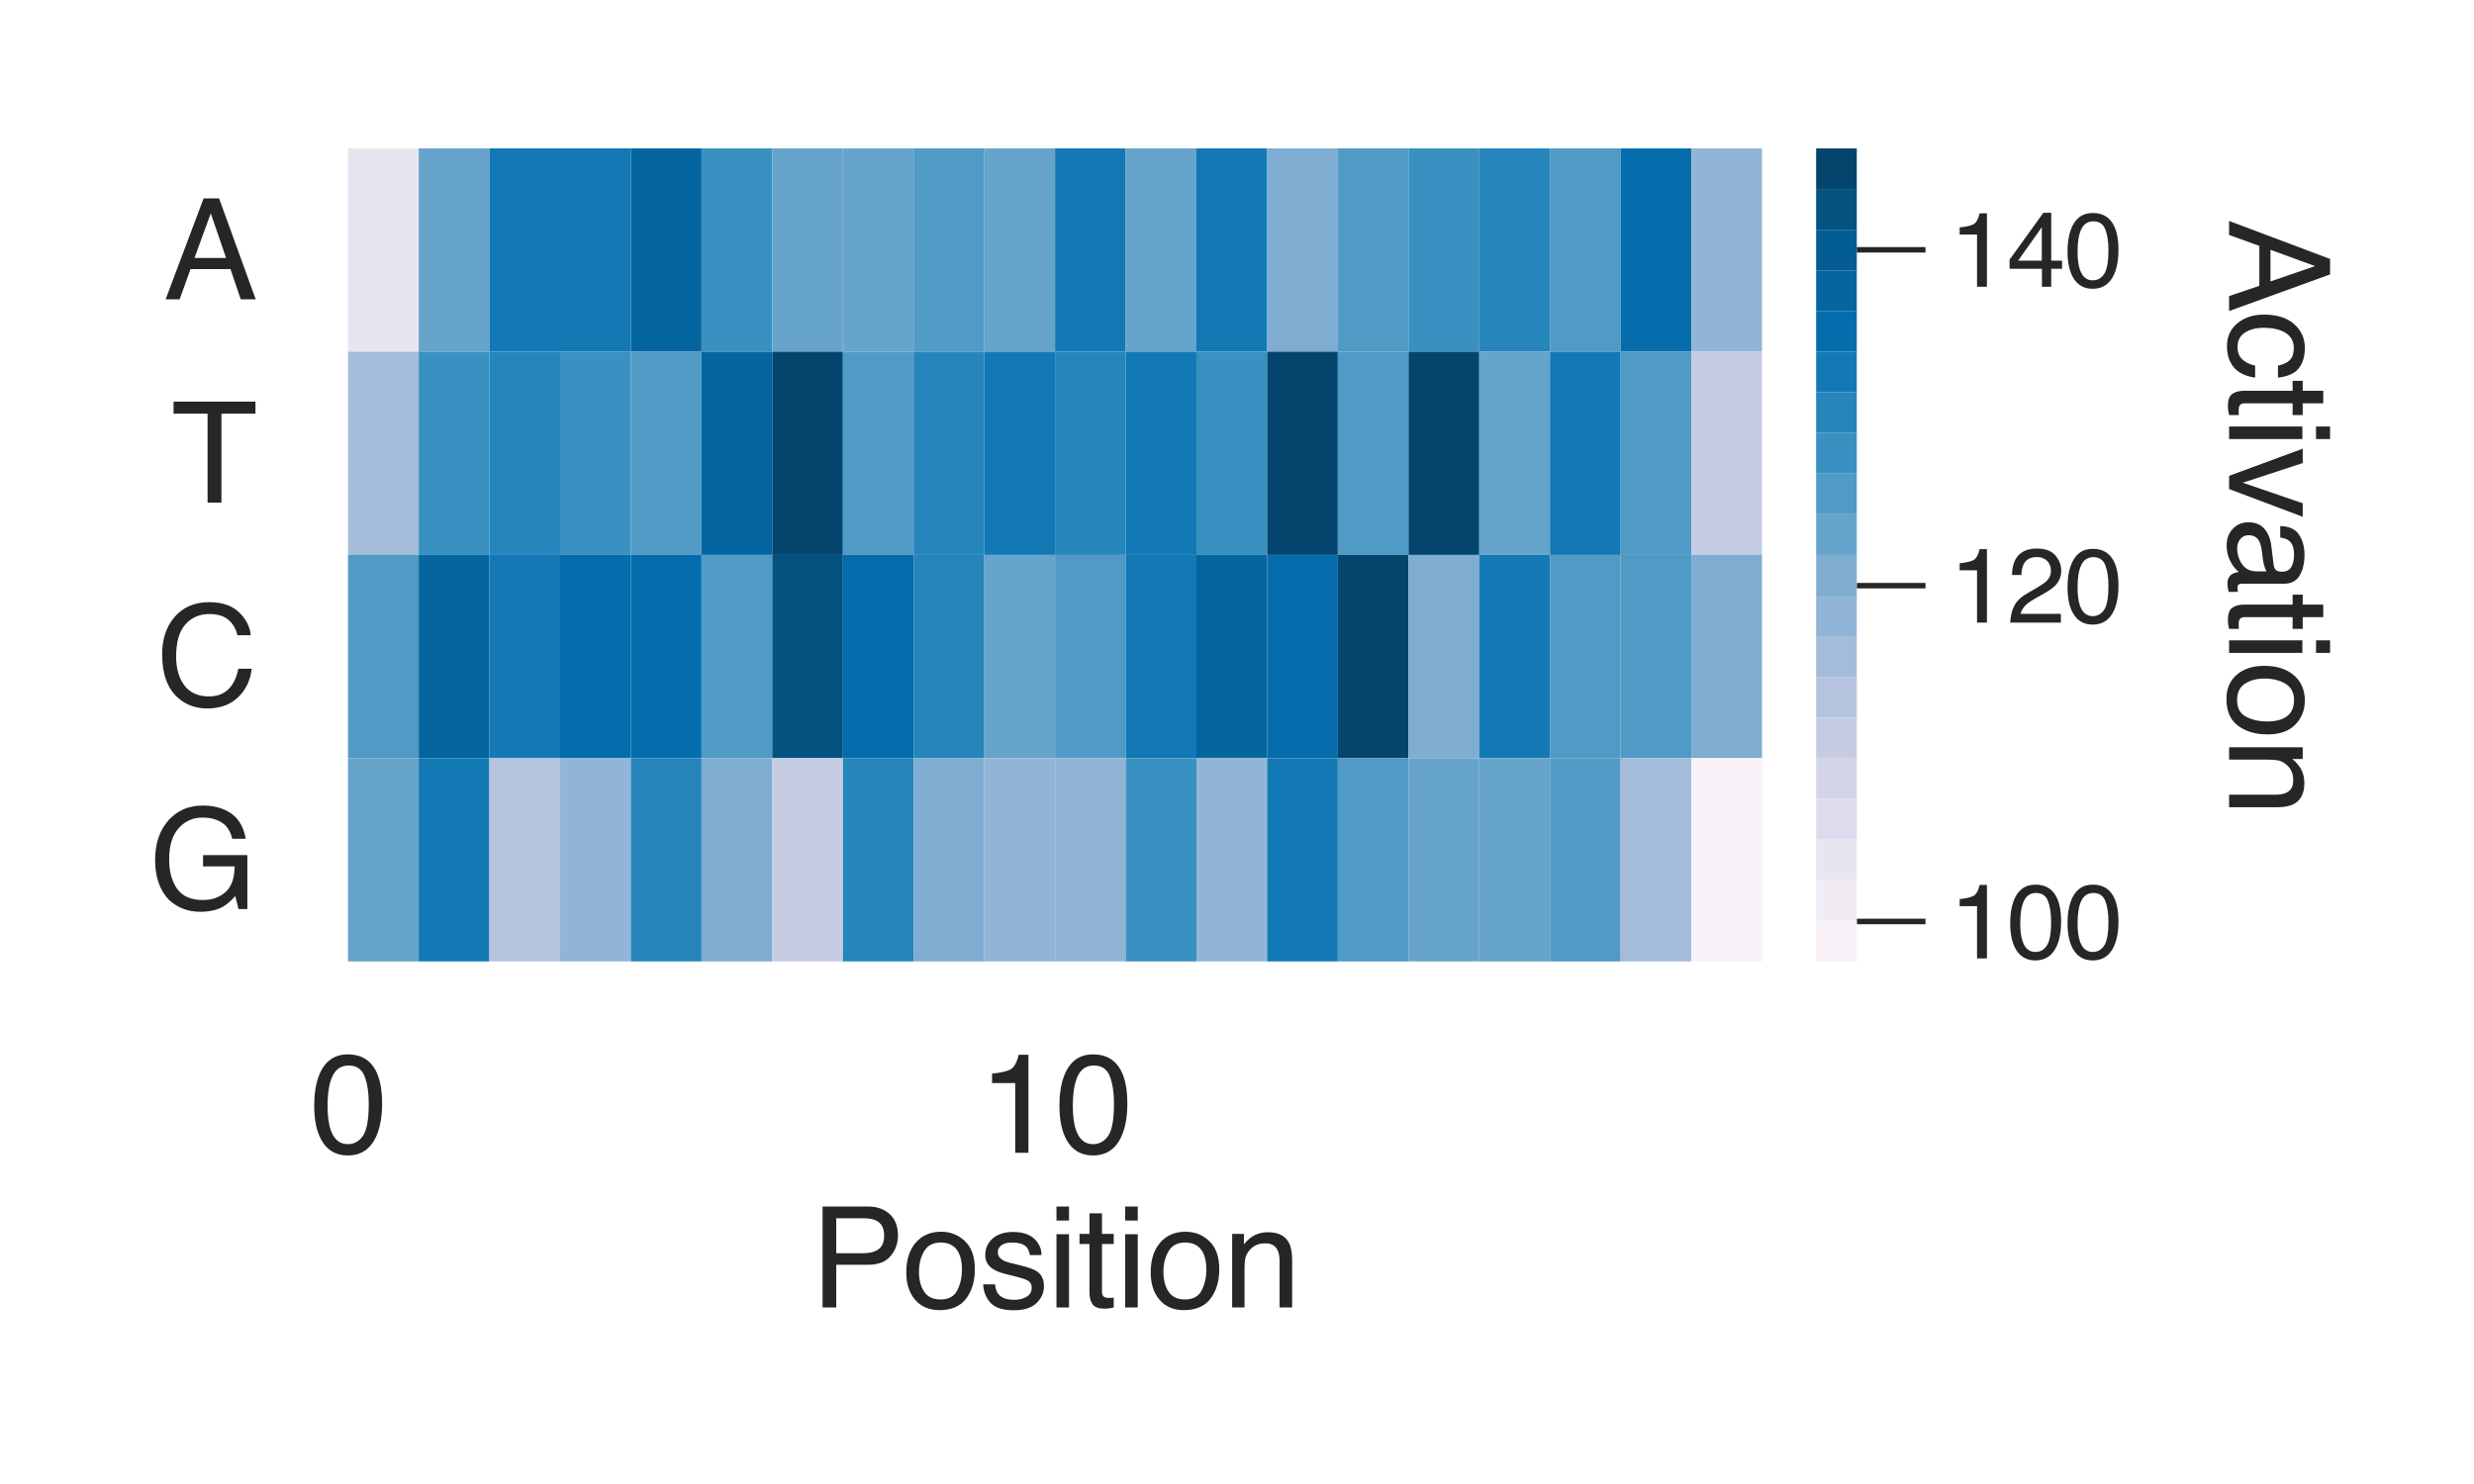 <?xml version="1.0" encoding="utf-8" standalone="no"?>
<!DOCTYPE svg PUBLIC "-//W3C//DTD SVG 1.1//EN"
  "http://www.w3.org/Graphics/SVG/1.1/DTD/svg11.dtd">
<svg height="216pt" version="1.1" viewBox="0 0 360 216" width="360pt" xmlns="http://www.w3.org/2000/svg" xmlns:xlink="http://www.w3.org/1999/xlink">
 <defs>
  <style type="text/css">*{stroke-linecap:butt;stroke-linejoin:round;}</style>
 </defs>
 <g id="figure_1">
  <g id="patch_1">
   <path d="M 0 216 
L 360 216 
L 360 0 
L 0 0 
z
" style="fill:#ffffff;"/>
  </g>
  <g id="axes_1">
   <g id="patch_2">
    <path d="M 50.64 139.94 
L 256.4 139.94 
L 256.4 21.6 
L 50.64 21.6 
z
" style="fill:#ffffff;"/>
   </g>
   <g id="matplotlib.axis_1">
    <g id="xtick_1">
     <g id="text_1">
      <!-- 0 -->
      <g style="fill:#262626;" transform="translate(45.079 167.787)scale(0.2 -0.2)">
       <defs>
        <path d="M 1731 4475 
Q 2600 4475 2988 3759 
Q 3288 3206 3288 2244 
Q 3288 1331 3016 734 
Q 2622 -122 1728 -122 
Q 922 -122 528 578 
Q 200 1163 200 2147 
Q 200 2909 397 3456 
Q 766 4475 1731 4475 
z
M 1725 391 
Q 2163 391 2422 778 
Q 2681 1166 2681 2222 
Q 2681 2984 2493 3476 
Q 2306 3969 1766 3969 
Q 1269 3969 1039 3501 
Q 809 3034 809 2125 
Q 809 1441 956 1025 
Q 1181 391 1725 391 
z
" id="Helvetica-30" transform="scale(0.016)"/>
       </defs>
       <use xlink:href="#Helvetica-30"/>
      </g>
     </g>
    </g>
    <g id="xtick_2">
     <g id="text_2">
      <!-- 10 -->
      <g style="fill:#262626;" transform="translate(142.398 167.787)scale(0.2 -0.2)">
       <defs>
        <path d="M 613 3169 
L 613 3600 
Q 1222 3659 1462 3798 
Q 1703 3938 1822 4456 
L 2266 4456 
L 2266 0 
L 1666 0 
L 1666 3169 
L 613 3169 
z
" id="Helvetica-31" transform="scale(0.016)"/>
       </defs>
       <use xlink:href="#Helvetica-31"/>
       <use x="55.615" xlink:href="#Helvetica-30"/>
      </g>
     </g>
    </g>
    <g id="text_3">
     <!-- Position -->
     <g style="fill:#262626;" transform="translate(117.945 190.303)scale(0.2 -0.2)">
      <defs>
       <path d="M 547 4591 
L 2613 4591 
Q 3225 4591 3600 4245 
Q 3975 3900 3975 3275 
Q 3975 2738 3640 2339 
Q 3306 1941 2613 1941 
L 1169 1941 
L 1169 0 
L 547 0 
L 547 4591 
z
M 3347 3272 
Q 3347 3778 2972 3959 
Q 2766 4056 2406 4056 
L 1169 4056 
L 1169 2466 
L 2406 2466 
Q 2825 2466 3086 2644 
Q 3347 2822 3347 3272 
z
" id="Helvetica-50" transform="scale(0.016)"/>
       <path d="M 1741 363 
Q 2300 363 2508 786 
Q 2716 1209 2716 1728 
Q 2716 2197 2566 2491 
Q 2328 2953 1747 2953 
Q 1231 2953 997 2559 
Q 763 2166 763 1609 
Q 763 1075 997 719 
Q 1231 363 1741 363 
z
M 1763 3444 
Q 2409 3444 2856 3012 
Q 3303 2581 3303 1744 
Q 3303 934 2909 406 
Q 2516 -122 1688 -122 
Q 997 -122 590 345 
Q 184 813 184 1600 
Q 184 2444 612 2944 
Q 1041 3444 1763 3444 
z
M 1744 3428 
L 1744 3428 
z
" id="Helvetica-6f" transform="scale(0.016)"/>
       <path d="M 747 1050 
Q 772 769 888 619 
Q 1100 347 1625 347 
Q 1938 347 2175 483 
Q 2413 619 2413 903 
Q 2413 1119 2222 1231 
Q 2100 1300 1741 1391 
L 1294 1503 
Q 866 1609 663 1741 
Q 300 1969 300 2372 
Q 300 2847 642 3140 
Q 984 3434 1563 3434 
Q 2319 3434 2653 2991 
Q 2863 2709 2856 2384 
L 2325 2384 
Q 2309 2575 2191 2731 
Q 1997 2953 1519 2953 
Q 1200 2953 1036 2831 
Q 872 2709 872 2509 
Q 872 2291 1088 2159 
Q 1213 2081 1456 2022 
L 1828 1931 
Q 2434 1784 2641 1647 
Q 2969 1431 2969 969 
Q 2969 522 2630 197 
Q 2291 -128 1597 -128 
Q 850 -128 539 211 
Q 228 550 206 1050 
L 747 1050 
z
M 1578 3428 
L 1578 3428 
z
" id="Helvetica-73" transform="scale(0.016)"/>
       <path d="M 413 3331 
L 984 3331 
L 984 0 
L 413 0 
L 413 3331 
z
M 413 4591 
L 984 4591 
L 984 3953 
L 413 3953 
L 413 4591 
z
" id="Helvetica-69" transform="scale(0.016)"/>
       <path d="M 525 4281 
L 1094 4281 
L 1094 3347 
L 1628 3347 
L 1628 2888 
L 1094 2888 
L 1094 703 
Q 1094 528 1213 469 
Q 1278 434 1431 434 
Q 1472 434 1519 436 
Q 1566 438 1628 444 
L 1628 0 
Q 1531 -28 1426 -40 
Q 1322 -53 1200 -53 
Q 806 -53 665 148 
Q 525 350 525 672 
L 525 2888 
L 72 2888 
L 72 3347 
L 525 3347 
L 525 4281 
z
" id="Helvetica-74" transform="scale(0.016)"/>
       <path d="M 413 3347 
L 947 3347 
L 947 2872 
Q 1184 3166 1450 3294 
Q 1716 3422 2041 3422 
Q 2753 3422 3003 2925 
Q 3141 2653 3141 2147 
L 3141 0 
L 2569 0 
L 2569 2109 
Q 2569 2416 2478 2603 
Q 2328 2916 1934 2916 
Q 1734 2916 1606 2875 
Q 1375 2806 1200 2600 
Q 1059 2434 1017 2257 
Q 975 2081 975 1753 
L 975 0 
L 413 0 
L 413 3347 
z
M 1734 3428 
L 1734 3428 
z
" id="Helvetica-6e" transform="scale(0.016)"/>
      </defs>
      <use xlink:href="#Helvetica-50"/>
      <use x="66.699" xlink:href="#Helvetica-6f"/>
      <use x="122.314" xlink:href="#Helvetica-73"/>
      <use x="172.314" xlink:href="#Helvetica-69"/>
      <use x="194.531" xlink:href="#Helvetica-74"/>
      <use x="222.314" xlink:href="#Helvetica-69"/>
      <use x="244.531" xlink:href="#Helvetica-6f"/>
      <use x="300.146" xlink:href="#Helvetica-6e"/>
     </g>
    </g>
   </g>
   <g id="matplotlib.axis_2">
    <g id="ytick_1">
     <g id="text_4">
      <!-- A -->
      <g style="fill:#262626;" transform="translate(23.799 43.566)scale(0.2 -0.2)">
       <defs>
        <path d="M 2844 1881 
L 2147 3909 
L 1406 1881 
L 2844 1881 
z
M 1822 4591 
L 2525 4591 
L 4191 0 
L 3509 0 
L 3044 1375 
L 1228 1375 
L 731 0 
L 94 0 
L 1822 4591 
z
M 2144 4591 
L 2144 4591 
z
" id="Helvetica-41" transform="scale(0.016)"/>
       </defs>
       <use xlink:href="#Helvetica-41"/>
      </g>
     </g>
    </g>
    <g id="ytick_2">
     <g id="text_5">
      <!-- T -->
      <g style="fill:#262626;" transform="translate(24.924 73.151)scale(0.2 -0.2)">
       <defs>
        <path d="M 3828 4591 
L 3828 4044 
L 2281 4044 
L 2281 0 
L 1650 0 
L 1650 4044 
L 103 4044 
L 103 4591 
L 3828 4591 
z
" id="Helvetica-54" transform="scale(0.016)"/>
       </defs>
       <use xlink:href="#Helvetica-54"/>
      </g>
     </g>
    </g>
    <g id="ytick_3">
     <g id="text_6">
      <!-- C -->
      <g style="fill:#262626;" transform="translate(22.696 102.736)scale(0.2 -0.2)">
       <defs>
        <path d="M 2422 4716 
Q 3294 4716 3775 4256 
Q 4256 3797 4309 3213 
L 3703 3213 
Q 3600 3656 3292 3915 
Q 2984 4175 2428 4175 
Q 1750 4175 1333 3698 
Q 916 3222 916 2238 
Q 916 1431 1292 929 
Q 1669 428 2416 428 
Q 3103 428 3463 956 
Q 3653 1234 3747 1688 
L 4353 1688 
Q 4272 963 3816 472 
Q 3269 -119 2341 -119 
Q 1541 -119 997 366 
Q 281 1006 281 2344 
Q 281 3359 819 4009 
Q 1400 4716 2422 4716 
z
M 2297 4716 
L 2297 4716 
z
" id="Helvetica-43" transform="scale(0.016)"/>
       </defs>
       <use xlink:href="#Helvetica-43"/>
      </g>
     </g>
    </g>
    <g id="ytick_4">
     <g id="text_7">
      <!-- G -->
      <g style="fill:#262626;" transform="translate(21.584 132.321)scale(0.2 -0.2)">
       <defs>
        <path d="M 2472 4709 
Q 3119 4709 3591 4459 
Q 4275 4100 4428 3200 
L 3813 3200 
Q 3700 3703 3347 3933 
Q 2994 4163 2456 4163 
Q 1819 4163 1383 3684 
Q 947 3206 947 2259 
Q 947 1441 1306 927 
Q 1666 413 2478 413 
Q 3100 413 3508 773 
Q 3916 1134 3925 1941 
L 2488 1941 
L 2488 2456 
L 4503 2456 
L 4503 0 
L 4103 0 
L 3953 591 
Q 3638 244 3394 109 
Q 2984 -122 2353 -122 
Q 1538 -122 950 406 
Q 309 1069 309 2225 
Q 309 3378 934 4059 
Q 1528 4709 2472 4709 
z
M 2369 4716 
L 2369 4716 
z
" id="Helvetica-47" transform="scale(0.016)"/>
       </defs>
       <use xlink:href="#Helvetica-47"/>
      </g>
     </g>
    </g>
   </g>
   <g id="QuadMesh_1">
    <path clip-path="url(#padc36275e4)" d="M 50.64 21.6 
L 60.928 21.6 
L 60.928 51.185 
L 50.64 51.185 
L 50.64 21.6 
" style="fill:#e8e4f0;"/>
    <path clip-path="url(#padc36275e4)" d="M 60.928 21.6 
L 71.216 21.6 
L 71.216 51.185 
L 60.928 51.185 
L 60.928 21.6 
" style="fill:#67a4cc;"/>
    <path clip-path="url(#padc36275e4)" d="M 71.216 21.6 
L 81.504 21.6 
L 81.504 51.185 
L 71.216 51.185 
L 71.216 21.6 
" style="fill:#1379b5;"/>
    <path clip-path="url(#padc36275e4)" d="M 81.504 21.6 
L 91.792 21.6 
L 91.792 51.185 
L 81.504 51.185 
L 81.504 21.6 
" style="fill:#1379b5;"/>
    <path clip-path="url(#padc36275e4)" d="M 91.792 21.6 
L 102.08 21.6 
L 102.08 51.185 
L 91.792 51.185 
L 91.792 21.6 
" style="fill:#05659f;"/>
    <path clip-path="url(#padc36275e4)" d="M 102.08 21.6 
L 112.368 21.6 
L 112.368 51.185 
L 102.08 51.185 
L 102.08 21.6 
" style="fill:#3991c1;"/>
    <path clip-path="url(#padc36275e4)" d="M 112.368 21.6 
L 122.656 21.6 
L 122.656 51.185 
L 112.368 51.185 
L 112.368 21.6 
" style="fill:#67a4cc;"/>
    <path clip-path="url(#padc36275e4)" d="M 122.656 21.6 
L 132.944 21.6 
L 132.944 51.185 
L 122.656 51.185 
L 122.656 21.6 
" style="fill:#67a4cc;"/>
    <path clip-path="url(#padc36275e4)" d="M 132.944 21.6 
L 143.232 21.6 
L 143.232 51.185 
L 132.944 51.185 
L 132.944 21.6 
" style="fill:#509ac6;"/>
    <path clip-path="url(#padc36275e4)" d="M 143.232 21.6 
L 153.52 21.6 
L 153.52 51.185 
L 143.232 51.185 
L 143.232 21.6 
" style="fill:#67a4cc;"/>
    <path clip-path="url(#padc36275e4)" d="M 153.52 21.6 
L 163.808 21.6 
L 163.808 51.185 
L 153.52 51.185 
L 153.52 21.6 
" style="fill:#1379b5;"/>
    <path clip-path="url(#padc36275e4)" d="M 163.808 21.6 
L 174.096 21.6 
L 174.096 51.185 
L 163.808 51.185 
L 163.808 21.6 
" style="fill:#67a4cc;"/>
    <path clip-path="url(#padc36275e4)" d="M 174.096 21.6 
L 184.384 21.6 
L 184.384 51.185 
L 174.096 51.185 
L 174.096 21.6 
" style="fill:#1379b5;"/>
    <path clip-path="url(#padc36275e4)" d="M 184.384 21.6 
L 194.672 21.6 
L 194.672 51.185 
L 184.384 51.185 
L 184.384 21.6 
" style="fill:#7eadd1;"/>
    <path clip-path="url(#padc36275e4)" d="M 194.672 21.6 
L 204.96 21.6 
L 204.96 51.185 
L 194.672 51.185 
L 194.672 21.6 
" style="fill:#509ac6;"/>
    <path clip-path="url(#padc36275e4)" d="M 204.96 21.6 
L 215.248 21.6 
L 215.248 51.185 
L 204.96 51.185 
L 204.96 21.6 
" style="fill:#3991c1;"/>
    <path clip-path="url(#padc36275e4)" d="M 215.248 21.6 
L 225.536 21.6 
L 225.536 51.185 
L 215.248 51.185 
L 215.248 21.6 
" style="fill:#2685bb;"/>
    <path clip-path="url(#padc36275e4)" d="M 225.536 21.6 
L 235.824 21.6 
L 235.824 51.185 
L 225.536 51.185 
L 225.536 21.6 
" style="fill:#509ac6;"/>
    <path clip-path="url(#padc36275e4)" d="M 235.824 21.6 
L 246.112 21.6 
L 246.112 51.185 
L 235.824 51.185 
L 235.824 21.6 
" style="fill:#056dac;"/>
    <path clip-path="url(#padc36275e4)" d="M 246.112 21.6 
L 256.4 21.6 
L 256.4 51.185 
L 246.112 51.185 
L 246.112 21.6 
" style="fill:#91b5d6;"/>
    <path clip-path="url(#padc36275e4)" d="M 50.64 51.185 
L 60.928 51.185 
L 60.928 80.77 
L 50.64 80.77 
L 50.64 51.185 
" style="fill:#a4bcda;"/>
    <path clip-path="url(#padc36275e4)" d="M 60.928 51.185 
L 71.216 51.185 
L 71.216 80.77 
L 60.928 80.77 
L 60.928 51.185 
" style="fill:#3991c1;"/>
    <path clip-path="url(#padc36275e4)" d="M 71.216 51.185 
L 81.504 51.185 
L 81.504 80.77 
L 71.216 80.77 
L 71.216 51.185 
" style="fill:#2685bb;"/>
    <path clip-path="url(#padc36275e4)" d="M 81.504 51.185 
L 91.792 51.185 
L 91.792 80.77 
L 81.504 80.77 
L 81.504 51.185 
" style="fill:#3991c1;"/>
    <path clip-path="url(#padc36275e4)" d="M 91.792 51.185 
L 102.08 51.185 
L 102.08 80.77 
L 91.792 80.77 
L 91.792 51.185 
" style="fill:#509ac6;"/>
    <path clip-path="url(#padc36275e4)" d="M 102.08 51.185 
L 112.368 51.185 
L 112.368 80.77 
L 102.08 80.77 
L 102.08 51.185 
" style="fill:#05659f;"/>
    <path clip-path="url(#padc36275e4)" d="M 112.368 51.185 
L 122.656 51.185 
L 122.656 80.77 
L 112.368 80.77 
L 112.368 51.185 
" style="fill:#03456c;"/>
    <path clip-path="url(#padc36275e4)" d="M 122.656 51.185 
L 132.944 51.185 
L 132.944 80.77 
L 122.656 80.77 
L 122.656 51.185 
" style="fill:#509ac6;"/>
    <path clip-path="url(#padc36275e4)" d="M 132.944 51.185 
L 143.232 51.185 
L 143.232 80.77 
L 132.944 80.77 
L 132.944 51.185 
" style="fill:#2685bb;"/>
    <path clip-path="url(#padc36275e4)" d="M 143.232 51.185 
L 153.52 51.185 
L 153.52 80.77 
L 143.232 80.77 
L 143.232 51.185 
" style="fill:#1379b5;"/>
    <path clip-path="url(#padc36275e4)" d="M 153.52 51.185 
L 163.808 51.185 
L 163.808 80.77 
L 153.52 80.77 
L 153.52 51.185 
" style="fill:#2685bb;"/>
    <path clip-path="url(#padc36275e4)" d="M 163.808 51.185 
L 174.096 51.185 
L 174.096 80.77 
L 163.808 80.77 
L 163.808 51.185 
" style="fill:#1379b5;"/>
    <path clip-path="url(#padc36275e4)" d="M 174.096 51.185 
L 184.384 51.185 
L 184.384 80.77 
L 174.096 80.77 
L 174.096 51.185 
" style="fill:#3991c1;"/>
    <path clip-path="url(#padc36275e4)" d="M 184.384 51.185 
L 194.672 51.185 
L 194.672 80.77 
L 184.384 80.77 
L 184.384 51.185 
" style="fill:#03456c;"/>
    <path clip-path="url(#padc36275e4)" d="M 194.672 51.185 
L 204.96 51.185 
L 204.96 80.77 
L 194.672 80.77 
L 194.672 51.185 
" style="fill:#509ac6;"/>
    <path clip-path="url(#padc36275e4)" d="M 204.96 51.185 
L 215.248 51.185 
L 215.248 80.77 
L 204.96 80.77 
L 204.96 51.185 
" style="fill:#03456c;"/>
    <path clip-path="url(#padc36275e4)" d="M 215.248 51.185 
L 225.536 51.185 
L 225.536 80.77 
L 215.248 80.77 
L 215.248 51.185 
" style="fill:#67a4cc;"/>
    <path clip-path="url(#padc36275e4)" d="M 225.536 51.185 
L 235.824 51.185 
L 235.824 80.77 
L 225.536 80.77 
L 225.536 51.185 
" style="fill:#1379b5;"/>
    <path clip-path="url(#padc36275e4)" d="M 235.824 51.185 
L 246.112 51.185 
L 246.112 80.77 
L 235.824 80.77 
L 235.824 51.185 
" style="fill:#509ac6;"/>
    <path clip-path="url(#padc36275e4)" d="M 246.112 51.185 
L 256.4 51.185 
L 256.4 80.77 
L 246.112 80.77 
L 246.112 51.185 
" style="fill:#c4cbe3;"/>
    <path clip-path="url(#padc36275e4)" d="M 50.64 80.77 
L 60.928 80.77 
L 60.928 110.355 
L 50.64 110.355 
L 50.64 80.77 
" style="fill:#509ac6;"/>
    <path clip-path="url(#padc36275e4)" d="M 60.928 80.77 
L 71.216 80.77 
L 71.216 110.355 
L 60.928 110.355 
L 60.928 80.77 
" style="fill:#05659f;"/>
    <path clip-path="url(#padc36275e4)" d="M 71.216 80.77 
L 81.504 80.77 
L 81.504 110.355 
L 71.216 110.355 
L 71.216 80.77 
" style="fill:#1379b5;"/>
    <path clip-path="url(#padc36275e4)" d="M 81.504 80.77 
L 91.792 80.77 
L 91.792 110.355 
L 81.504 110.355 
L 81.504 80.77 
" style="fill:#056dac;"/>
    <path clip-path="url(#padc36275e4)" d="M 91.792 80.77 
L 102.08 80.77 
L 102.08 110.355 
L 91.792 110.355 
L 91.792 80.77 
" style="fill:#056dac;"/>
    <path clip-path="url(#padc36275e4)" d="M 102.08 80.77 
L 112.368 80.77 
L 112.368 110.355 
L 102.08 110.355 
L 102.08 80.77 
" style="fill:#509ac6;"/>
    <path clip-path="url(#padc36275e4)" d="M 112.368 80.77 
L 122.656 80.77 
L 122.656 110.355 
L 112.368 110.355 
L 112.368 80.77 
" style="fill:#045280;"/>
    <path clip-path="url(#padc36275e4)" d="M 122.656 80.77 
L 132.944 80.77 
L 132.944 110.355 
L 122.656 110.355 
L 122.656 80.77 
" style="fill:#056dac;"/>
    <path clip-path="url(#padc36275e4)" d="M 132.944 80.77 
L 143.232 80.77 
L 143.232 110.355 
L 132.944 110.355 
L 132.944 80.77 
" style="fill:#2685bb;"/>
    <path clip-path="url(#padc36275e4)" d="M 143.232 80.77 
L 153.52 80.77 
L 153.52 110.355 
L 143.232 110.355 
L 143.232 80.77 
" style="fill:#67a4cc;"/>
    <path clip-path="url(#padc36275e4)" d="M 153.52 80.77 
L 163.808 80.77 
L 163.808 110.355 
L 153.52 110.355 
L 153.52 80.77 
" style="fill:#509ac6;"/>
    <path clip-path="url(#padc36275e4)" d="M 163.808 80.77 
L 174.096 80.77 
L 174.096 110.355 
L 163.808 110.355 
L 163.808 80.77 
" style="fill:#1379b5;"/>
    <path clip-path="url(#padc36275e4)" d="M 174.096 80.77 
L 184.384 80.77 
L 184.384 110.355 
L 174.096 110.355 
L 174.096 80.77 
" style="fill:#05659f;"/>
    <path clip-path="url(#padc36275e4)" d="M 184.384 80.77 
L 194.672 80.77 
L 194.672 110.355 
L 184.384 110.355 
L 184.384 80.77 
" style="fill:#056dac;"/>
    <path clip-path="url(#padc36275e4)" d="M 194.672 80.77 
L 204.96 80.77 
L 204.96 110.355 
L 194.672 110.355 
L 194.672 80.77 
" style="fill:#03456c;"/>
    <path clip-path="url(#padc36275e4)" d="M 204.96 80.77 
L 215.248 80.77 
L 215.248 110.355 
L 204.96 110.355 
L 204.96 80.77 
" style="fill:#7eadd1;"/>
    <path clip-path="url(#padc36275e4)" d="M 215.248 80.77 
L 225.536 80.77 
L 225.536 110.355 
L 215.248 110.355 
L 215.248 80.77 
" style="fill:#1379b5;"/>
    <path clip-path="url(#padc36275e4)" d="M 225.536 80.77 
L 235.824 80.77 
L 235.824 110.355 
L 225.536 110.355 
L 225.536 80.77 
" style="fill:#509ac6;"/>
    <path clip-path="url(#padc36275e4)" d="M 235.824 80.77 
L 246.112 80.77 
L 246.112 110.355 
L 235.824 110.355 
L 235.824 80.77 
" style="fill:#509ac6;"/>
    <path clip-path="url(#padc36275e4)" d="M 246.112 80.77 
L 256.4 80.77 
L 256.4 110.355 
L 246.112 110.355 
L 246.112 80.77 
" style="fill:#7eadd1;"/>
    <path clip-path="url(#padc36275e4)" d="M 50.64 110.355 
L 60.928 110.355 
L 60.928 139.94 
L 50.64 139.94 
L 50.64 110.355 
" style="fill:#67a4cc;"/>
    <path clip-path="url(#padc36275e4)" d="M 60.928 110.355 
L 71.216 110.355 
L 71.216 139.94 
L 60.928 139.94 
L 60.928 110.355 
" style="fill:#1379b5;"/>
    <path clip-path="url(#padc36275e4)" d="M 71.216 110.355 
L 81.504 110.355 
L 81.504 139.94 
L 71.216 139.94 
L 71.216 110.355 
" style="fill:#b4c4df;"/>
    <path clip-path="url(#padc36275e4)" d="M 81.504 110.355 
L 91.792 110.355 
L 91.792 139.94 
L 81.504 139.94 
L 81.504 110.355 
" style="fill:#91b5d6;"/>
    <path clip-path="url(#padc36275e4)" d="M 91.792 110.355 
L 102.08 110.355 
L 102.08 139.94 
L 91.792 139.94 
L 91.792 110.355 
" style="fill:#2685bb;"/>
    <path clip-path="url(#padc36275e4)" d="M 102.08 110.355 
L 112.368 110.355 
L 112.368 139.94 
L 102.08 139.94 
L 102.08 110.355 
" style="fill:#7eadd1;"/>
    <path clip-path="url(#padc36275e4)" d="M 112.368 110.355 
L 122.656 110.355 
L 122.656 139.94 
L 112.368 139.94 
L 112.368 110.355 
" style="fill:#c4cbe3;"/>
    <path clip-path="url(#padc36275e4)" d="M 122.656 110.355 
L 132.944 110.355 
L 132.944 139.94 
L 122.656 139.94 
L 122.656 110.355 
" style="fill:#2685bb;"/>
    <path clip-path="url(#padc36275e4)" d="M 132.944 110.355 
L 143.232 110.355 
L 143.232 139.94 
L 132.944 139.94 
L 132.944 110.355 
" style="fill:#7eadd1;"/>
    <path clip-path="url(#padc36275e4)" d="M 143.232 110.355 
L 153.52 110.355 
L 153.52 139.94 
L 143.232 139.94 
L 143.232 110.355 
" style="fill:#91b5d6;"/>
    <path clip-path="url(#padc36275e4)" d="M 153.52 110.355 
L 163.808 110.355 
L 163.808 139.94 
L 153.52 139.94 
L 153.52 110.355 
" style="fill:#91b5d6;"/>
    <path clip-path="url(#padc36275e4)" d="M 163.808 110.355 
L 174.096 110.355 
L 174.096 139.94 
L 163.808 139.94 
L 163.808 110.355 
" style="fill:#3991c1;"/>
    <path clip-path="url(#padc36275e4)" d="M 174.096 110.355 
L 184.384 110.355 
L 184.384 139.94 
L 174.096 139.94 
L 174.096 110.355 
" style="fill:#91b5d6;"/>
    <path clip-path="url(#padc36275e4)" d="M 184.384 110.355 
L 194.672 110.355 
L 194.672 139.94 
L 184.384 139.94 
L 184.384 110.355 
" style="fill:#1379b5;"/>
    <path clip-path="url(#padc36275e4)" d="M 194.672 110.355 
L 204.96 110.355 
L 204.96 139.94 
L 194.672 139.94 
L 194.672 110.355 
" style="fill:#509ac6;"/>
    <path clip-path="url(#padc36275e4)" d="M 204.96 110.355 
L 215.248 110.355 
L 215.248 139.94 
L 204.96 139.94 
L 204.96 110.355 
" style="fill:#67a4cc;"/>
    <path clip-path="url(#padc36275e4)" d="M 215.248 110.355 
L 225.536 110.355 
L 225.536 139.94 
L 215.248 139.94 
L 215.248 110.355 
" style="fill:#67a4cc;"/>
    <path clip-path="url(#padc36275e4)" d="M 225.536 110.355 
L 235.824 110.355 
L 235.824 139.94 
L 225.536 139.94 
L 225.536 110.355 
" style="fill:#509ac6;"/>
    <path clip-path="url(#padc36275e4)" d="M 235.824 110.355 
L 246.112 110.355 
L 246.112 139.94 
L 235.824 139.94 
L 235.824 110.355 
" style="fill:#a4bcda;"/>
    <path clip-path="url(#padc36275e4)" d="M 246.112 110.355 
L 256.4 110.355 
L 256.4 139.94 
L 246.112 139.94 
L 246.112 110.355 
" style="fill:#f8f1f8;"/>
   </g>
  </g>
  <g id="axes_2">
   <g id="patch_3">
    <path d="M 264.27 139.94 
L 270.187 139.94 
L 270.187 21.6 
L 264.27 21.6 
z
" style="fill:#ffffff;"/>
   </g>
   <g id="patch_4">
    <path clip-path="url(#pd8e8d18f5f)" d="M 264.27 139.94 
L 264.27 134.023 
L 264.27 27.517 
L 264.27 21.6 
L 270.187 21.6 
L 270.187 27.517 
L 270.187 134.023 
L 270.187 139.94 
L 270.187 139.94 
z
" style="fill:#ffffff;stroke:#ffffff;stroke-linejoin:miter;stroke-width:0.01;"/>
   </g>
   <g id="matplotlib.axis_3"/>
   <g id="matplotlib.axis_4">
    <g id="ytick_5">
     <g id="line2d_1">
      <defs>
       <path d="M 0 0 
L 10 0 
" id="m233059ed05" style="stroke:#262626;stroke-width:0.8;"/>
      </defs>
      <g>
       <use style="fill:#262626;stroke:#262626;stroke-width:0.8;" x="270.187" xlink:href="#m233059ed05" y="134.121"/>
      </g>
     </g>
     <g id="text_8">
      <!-- 100 -->
      <g style="fill:#262626;" transform="translate(283.687 139.501)scale(0.15 -0.15)">
       <use xlink:href="#Helvetica-31"/>
       <use x="55.615" xlink:href="#Helvetica-30"/>
       <use x="111.23" xlink:href="#Helvetica-30"/>
      </g>
     </g>
    </g>
    <g id="ytick_6">
     <g id="line2d_2">
      <g>
       <use style="fill:#262626;stroke:#262626;stroke-width:0.8;" x="270.187" xlink:href="#m233059ed05" y="85.241"/>
      </g>
     </g>
     <g id="text_9">
      <!-- 120 -->
      <g style="fill:#262626;" transform="translate(283.687 90.621)scale(0.15 -0.15)">
       <defs>
        <path d="M 200 0 
Q 231 578 439 1006 
Q 647 1434 1250 1784 
L 1850 2131 
Q 2253 2366 2416 2531 
Q 2672 2791 2672 3125 
Q 2672 3516 2437 3745 
Q 2203 3975 1813 3975 
Q 1234 3975 1013 3538 
Q 894 3303 881 2888 
L 309 2888 
Q 319 3472 525 3841 
Q 891 4491 1816 4491 
Q 2584 4491 2939 4075 
Q 3294 3659 3294 3150 
Q 3294 2613 2916 2231 
Q 2697 2009 2131 1694 
L 1703 1456 
Q 1397 1288 1222 1134 
Q 909 863 828 531 
L 3272 531 
L 3272 0 
L 200 0 
z
" id="Helvetica-32" transform="scale(0.016)"/>
       </defs>
       <use xlink:href="#Helvetica-31"/>
       <use x="55.615" xlink:href="#Helvetica-32"/>
       <use x="111.23" xlink:href="#Helvetica-30"/>
      </g>
     </g>
    </g>
    <g id="ytick_7">
     <g id="line2d_3">
      <g>
       <use style="fill:#262626;stroke:#262626;stroke-width:0.8;" x="270.187" xlink:href="#m233059ed05" y="36.362"/>
      </g>
     </g>
     <g id="text_10">
      <!-- 140 -->
      <g style="fill:#262626;" transform="translate(283.687 41.742)scale(0.15 -0.15)">
       <defs>
        <path d="M 2116 1584 
L 2116 3613 
L 681 1584 
L 2116 1584 
z
M 2125 0 
L 2125 1094 
L 163 1094 
L 163 1644 
L 2213 4488 
L 2688 4488 
L 2688 1584 
L 3347 1584 
L 3347 1094 
L 2688 1094 
L 2688 0 
L 2125 0 
z
" id="Helvetica-34" transform="scale(0.016)"/>
       </defs>
       <use xlink:href="#Helvetica-31"/>
       <use x="55.615" xlink:href="#Helvetica-34"/>
       <use x="111.23" xlink:href="#Helvetica-30"/>
      </g>
     </g>
    </g>
    <g id="text_11">
     <!-- Activation   -->
     <g style="fill:#262626;" transform="translate(324.365 31.861)rotate(-270)scale(0.2 -0.2)">
      <defs>
       <path d="M 1703 3444 
Q 2269 3444 2623 3169 
Q 2978 2894 3050 2222 
L 2503 2222 
Q 2453 2531 2275 2736 
Q 2097 2941 1703 2941 
Q 1166 2941 934 2416 
Q 784 2075 784 1575 
Q 784 1072 996 728 
Q 1209 384 1666 384 
Q 2016 384 2220 598 
Q 2425 813 2503 1184 
L 3050 1184 
Q 2956 519 2581 211 
Q 2206 -97 1622 -97 
Q 966 -97 575 383 
Q 184 863 184 1581 
Q 184 2463 612 2953 
Q 1041 3444 1703 3444 
z
M 1616 3428 
L 1616 3428 
z
" id="Helvetica-63" transform="scale(0.016)"/>
       <path d="M 688 3347 
L 1581 622 
L 2516 3347 
L 3131 3347 
L 1869 0 
L 1269 0 
L 34 3347 
L 688 3347 
z
" id="Helvetica-76" transform="scale(0.016)"/>
       <path d="M 844 891 
Q 844 647 1022 506 
Q 1200 366 1444 366 
Q 1741 366 2019 503 
Q 2488 731 2488 1250 
L 2488 1703 
Q 2384 1638 2221 1594 
Q 2059 1550 1903 1531 
L 1563 1488 
Q 1256 1447 1103 1359 
Q 844 1213 844 891 
z
M 2206 2028 
Q 2400 2053 2466 2191 
Q 2503 2266 2503 2406 
Q 2503 2694 2298 2823 
Q 2094 2953 1713 2953 
Q 1272 2953 1088 2716 
Q 984 2584 953 2325 
L 428 2325 
Q 444 2944 830 3186 
Q 1216 3428 1725 3428 
Q 2316 3428 2684 3203 
Q 3050 2978 3050 2503 
L 3050 575 
Q 3050 488 3086 434 
Q 3122 381 3238 381 
Q 3275 381 3322 386 
Q 3369 391 3422 400 
L 3422 -16 
Q 3291 -53 3222 -62 
Q 3153 -72 3034 -72 
Q 2744 -72 2613 134 
Q 2544 244 2516 444 
Q 2344 219 2022 53 
Q 1700 -113 1313 -113 
Q 847 -113 551 170 
Q 256 453 256 878 
Q 256 1344 547 1600 
Q 838 1856 1309 1916 
L 2206 2028 
z
M 1741 3428 
L 1741 3428 
z
" id="Helvetica-61" transform="scale(0.016)"/>
       <path id="Helvetica-20" transform="scale(0.016)"/>
      </defs>
      <use xlink:href="#Helvetica-41"/>
      <use x="66.699" xlink:href="#Helvetica-63"/>
      <use x="116.699" xlink:href="#Helvetica-74"/>
      <use x="144.482" xlink:href="#Helvetica-69"/>
      <use x="166.699" xlink:href="#Helvetica-76"/>
      <use x="216.699" xlink:href="#Helvetica-61"/>
      <use x="272.314" xlink:href="#Helvetica-74"/>
      <use x="300.098" xlink:href="#Helvetica-69"/>
      <use x="322.314" xlink:href="#Helvetica-6f"/>
      <use x="377.93" xlink:href="#Helvetica-6e"/>
      <use x="433.545" xlink:href="#Helvetica-20"/>
      <use x="461.328" xlink:href="#Helvetica-20"/>
     </g>
    </g>
   </g>
   <g id="QuadMesh_2">
    <path clip-path="url(#pd8e8d18f5f)" d="M 264.27 139.94 
L 270.187 139.94 
L 270.187 134.023 
L 264.27 134.023 
L 264.27 139.94 
" style="fill:#f8f1f8;"/>
    <path clip-path="url(#pd8e8d18f5f)" d="M 264.27 134.023 
L 270.187 134.023 
L 270.187 128.106 
L 264.27 128.106 
L 264.27 134.023 
" style="fill:#f1ebf4;"/>
    <path clip-path="url(#pd8e8d18f5f)" d="M 264.27 128.106 
L 270.187 128.106 
L 270.187 122.189 
L 264.27 122.189 
L 264.27 128.106 
" style="fill:#e8e4f0;"/>
    <path clip-path="url(#pd8e8d18f5f)" d="M 264.27 122.189 
L 270.187 122.189 
L 270.187 116.272 
L 264.27 116.272 
L 264.27 122.189 
" style="fill:#dedcec;"/>
    <path clip-path="url(#pd8e8d18f5f)" d="M 264.27 116.272 
L 270.187 116.272 
L 270.187 110.355 
L 264.27 110.355 
L 264.27 116.272 
" style="fill:#d3d4e7;"/>
    <path clip-path="url(#pd8e8d18f5f)" d="M 264.27 110.355 
L 270.187 110.355 
L 270.187 104.438 
L 264.27 104.438 
L 264.27 110.355 
" style="fill:#c4cbe3;"/>
    <path clip-path="url(#pd8e8d18f5f)" d="M 264.27 104.438 
L 270.187 104.438 
L 270.187 98.521 
L 264.27 98.521 
L 264.27 104.438 
" style="fill:#b4c4df;"/>
    <path clip-path="url(#pd8e8d18f5f)" d="M 264.27 98.521 
L 270.187 98.521 
L 270.187 92.604 
L 264.27 92.604 
L 264.27 98.521 
" style="fill:#a4bcda;"/>
    <path clip-path="url(#pd8e8d18f5f)" d="M 264.27 92.604 
L 270.187 92.604 
L 270.187 86.687 
L 264.27 86.687 
L 264.27 92.604 
" style="fill:#91b5d6;"/>
    <path clip-path="url(#pd8e8d18f5f)" d="M 264.27 86.687 
L 270.187 86.687 
L 270.187 80.77 
L 264.27 80.77 
L 264.27 86.687 
" style="fill:#7eadd1;"/>
    <path clip-path="url(#pd8e8d18f5f)" d="M 264.27 80.77 
L 270.187 80.77 
L 270.187 74.853 
L 264.27 74.853 
L 264.27 80.77 
" style="fill:#67a4cc;"/>
    <path clip-path="url(#pd8e8d18f5f)" d="M 264.27 74.853 
L 270.187 74.853 
L 270.187 68.936 
L 264.27 68.936 
L 264.27 74.853 
" style="fill:#509ac6;"/>
    <path clip-path="url(#pd8e8d18f5f)" d="M 264.27 68.936 
L 270.187 68.936 
L 270.187 63.019 
L 264.27 63.019 
L 264.27 68.936 
" style="fill:#3991c1;"/>
    <path clip-path="url(#pd8e8d18f5f)" d="M 264.27 63.019 
L 270.187 63.019 
L 270.187 57.102 
L 264.27 57.102 
L 264.27 63.019 
" style="fill:#2685bb;"/>
    <path clip-path="url(#pd8e8d18f5f)" d="M 264.27 57.102 
L 270.187 57.102 
L 270.187 51.185 
L 264.27 51.185 
L 264.27 57.102 
" style="fill:#1379b5;"/>
    <path clip-path="url(#pd8e8d18f5f)" d="M 264.27 51.185 
L 270.187 51.185 
L 270.187 45.268 
L 264.27 45.268 
L 264.27 51.185 
" style="fill:#056dac;"/>
    <path clip-path="url(#pd8e8d18f5f)" d="M 264.27 45.268 
L 270.187 45.268 
L 270.187 39.351 
L 264.27 39.351 
L 264.27 45.268 
" style="fill:#05659f;"/>
    <path clip-path="url(#pd8e8d18f5f)" d="M 264.27 39.351 
L 270.187 39.351 
L 270.187 33.434 
L 264.27 33.434 
L 264.27 39.351 
" style="fill:#045d92;"/>
    <path clip-path="url(#pd8e8d18f5f)" d="M 264.27 33.434 
L 270.187 33.434 
L 270.187 27.517 
L 264.27 27.517 
L 264.27 33.434 
" style="fill:#045280;"/>
    <path clip-path="url(#pd8e8d18f5f)" d="M 264.27 27.517 
L 270.187 27.517 
L 270.187 21.6 
L 264.27 21.6 
L 264.27 27.517 
" style="fill:#03456c;"/>
   </g>
   <g id="LineCollection_1"/>
   <g id="patch_5">
    <path d="M 264.27 139.94 
L 264.27 134.023 
L 264.27 27.517 
L 264.27 21.6 
L 270.187 21.6 
L 270.187 27.517 
L 270.187 134.023 
L 270.187 139.94 
z
" style="fill:none;"/>
   </g>
  </g>
 </g>
 <defs>
  <clipPath id="padc36275e4">
   <rect height="118.34" width="205.76" x="50.64" y="21.6"/>
  </clipPath>
  <clipPath id="pd8e8d18f5f">
   <rect height="118.34" width="5.917" x="264.27" y="21.6"/>
  </clipPath>
 </defs>
</svg>
